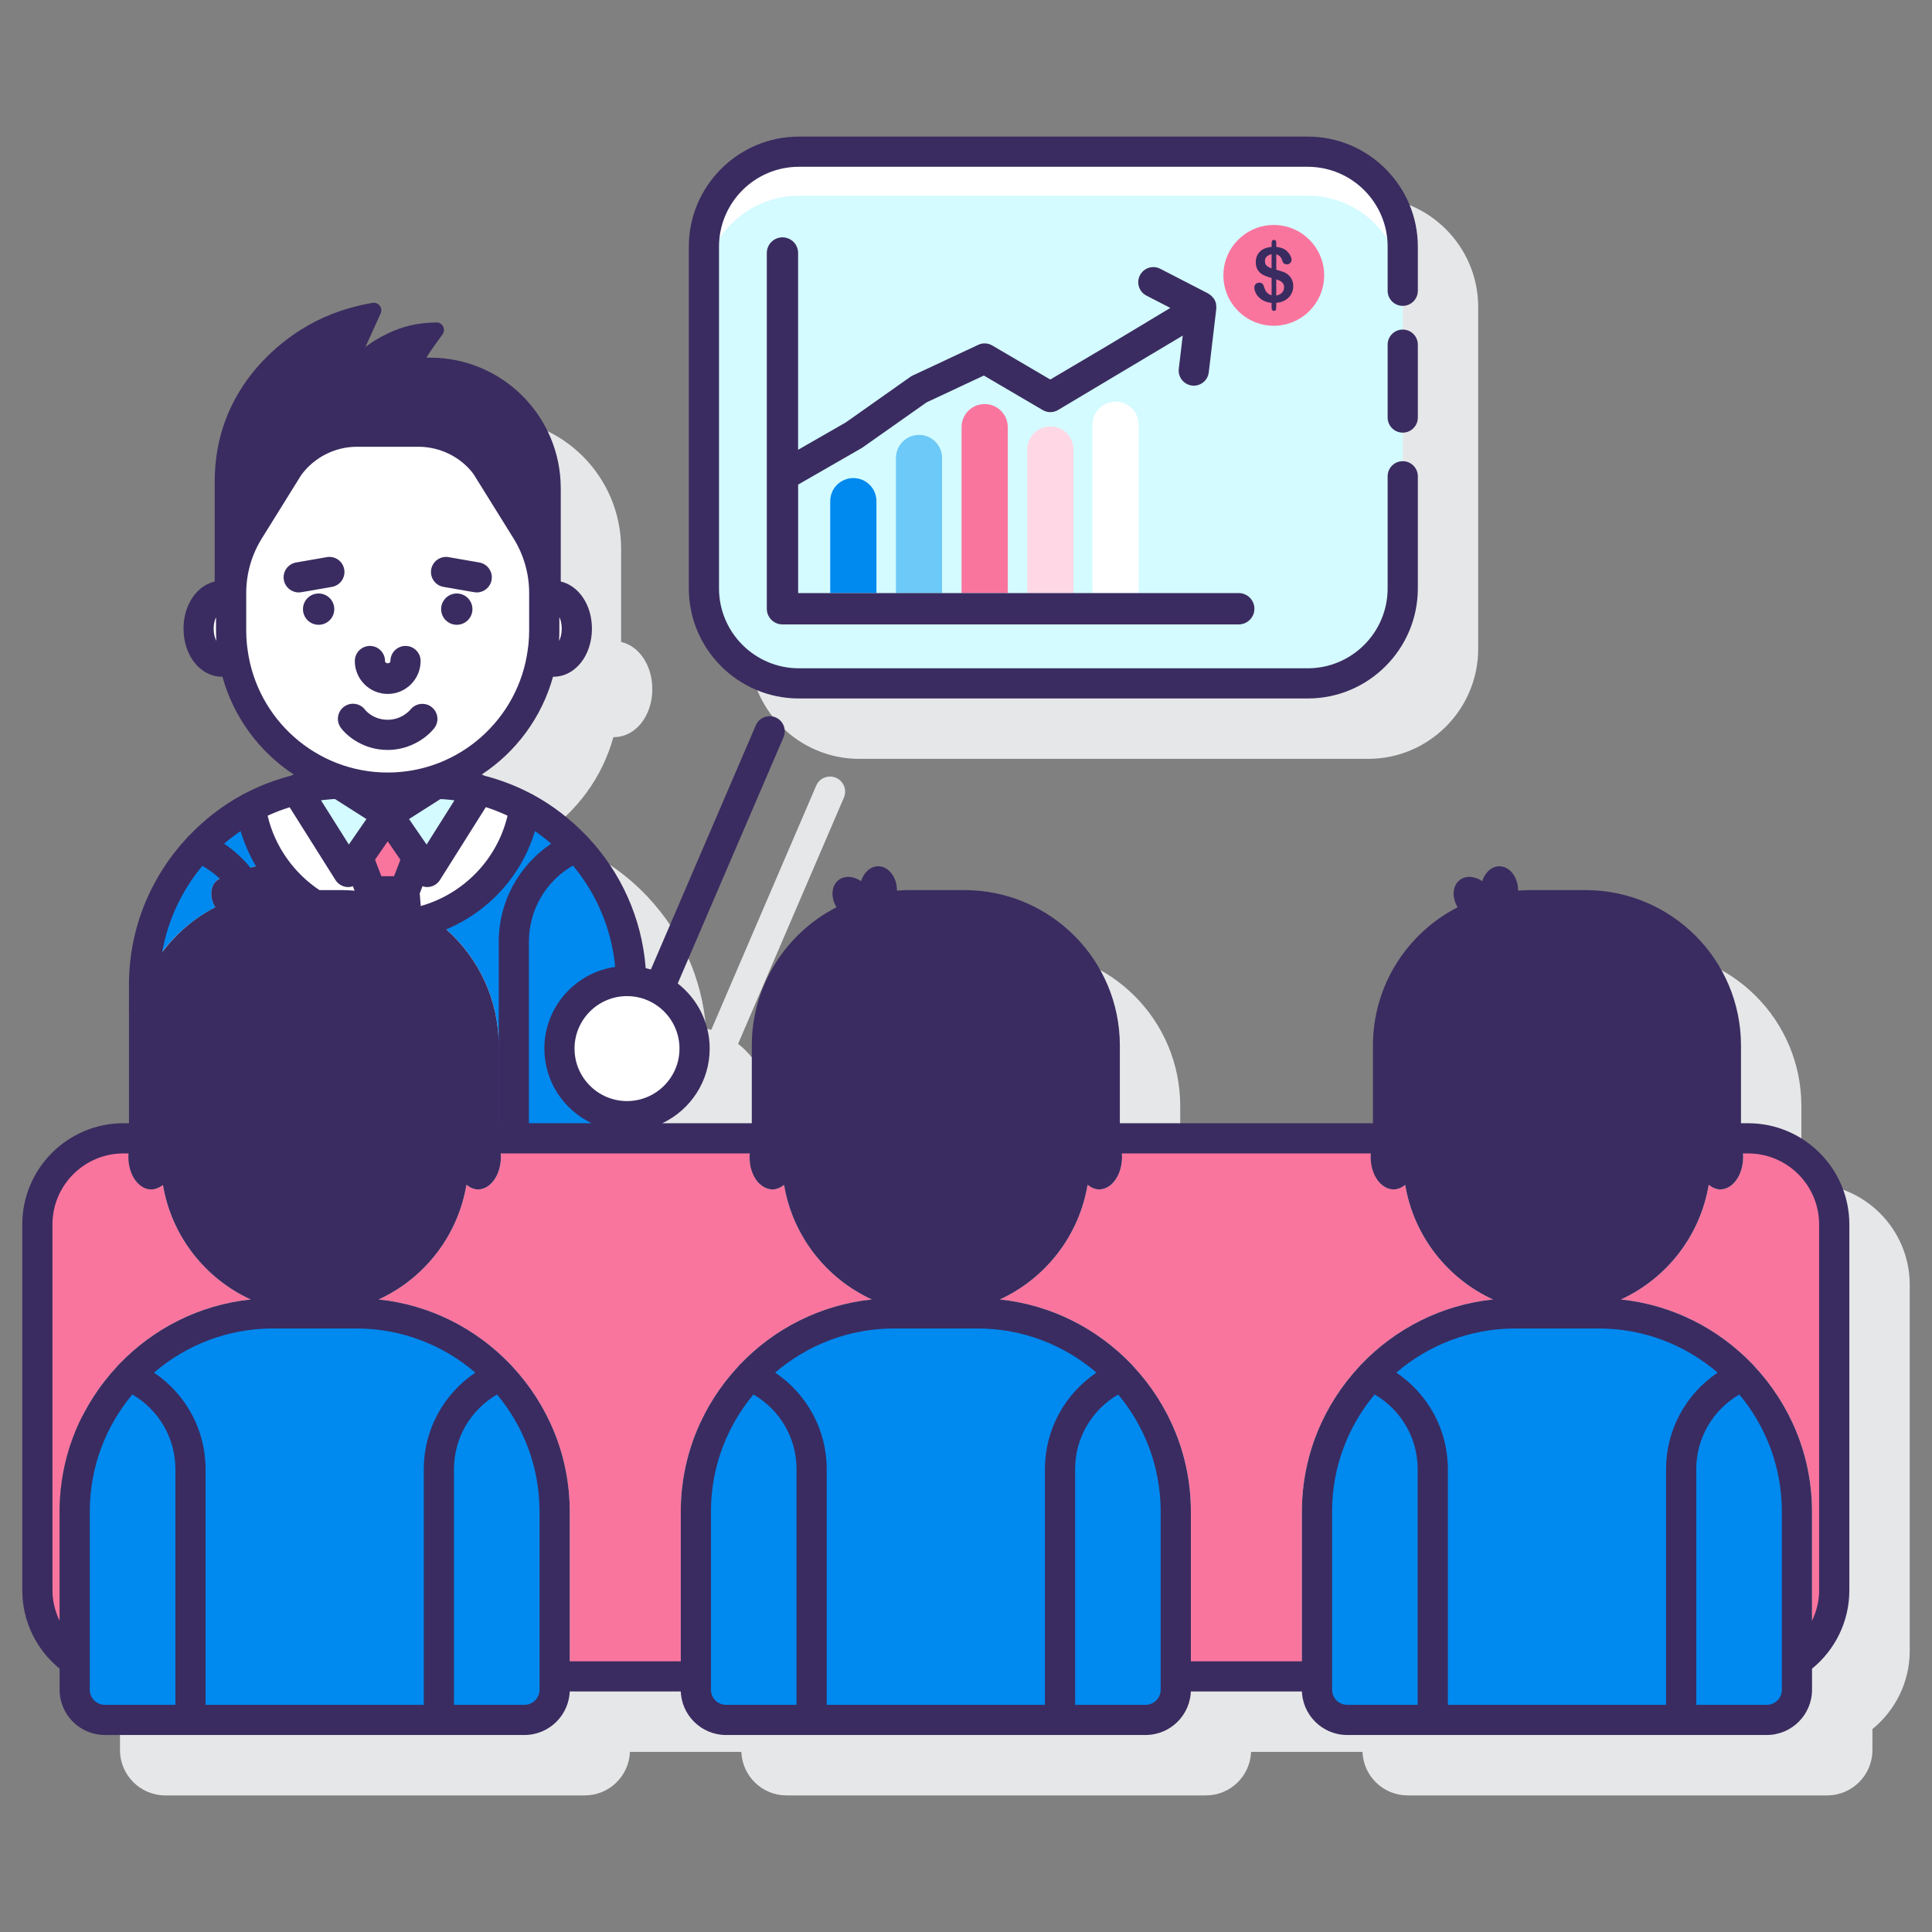 <svg id="Layer_1" enable-background="new 0 0 128 128" height="512" viewBox="0 0 128 128" width="512" xmlns="http://www.w3.org/2000/svg"><rect x="0" y="0" width="128" height="128" fill="#808080" stroke="none"/><path d="m119.821 78.418h-.476v-5.143c0-5.69-4.613-10.303-10.303-10.303h-3.78c-.233 0-.46.02-.689.035 0-.017.003-.034.003-.052-.012-.871-.573-1.57-1.252-1.561-.512.007-.944.413-1.122.984-.497-.338-1.09-.386-1.495-.071-.486.378-.528 1.148-.135 1.802-3.329 1.707-5.612 5.167-5.612 9.166v5.143h-16.767v-5.143c0-5.69-4.613-10.303-10.303-10.303h-3.78c-.233 0-.46.02-.689.035 0-.017.003-.034.003-.052-.012-.871-.573-1.57-1.252-1.561-.512.007-.944.413-1.122.984-.497-.338-1.09-.386-1.495-.071-.486.378-.528 1.148-.135 1.802-3.329 1.707-5.612 5.167-5.612 9.166v5.143h-5.929c1.852-.879 3.139-2.762 3.139-4.945 0-1.753-.831-3.313-2.117-4.316l7.01-16.314c.218-.507-.017-1.096-.524-1.313-.507-.216-1.095.016-1.313.524l-6.951 16.177c-.114-.034-.23-.062-.346-.089-.255-3.336-1.655-6.35-3.81-8.66-.04-.05-.078-.098-.126-.139-1.03-1.076-2.218-1.999-3.537-2.713-.015-.01-.033-.015-.049-.023-1.002-.538-2.079-.946-3.204-1.235-.024-.008-.041-.028-.066-.034-.026-.007-.054-.009-.08-.016 2.284-1.497 3.99-3.793 4.735-6.488.01 0 .021.003.031.003 1.428 0 2.546-1.398 2.546-3.183 0-1.578-.876-2.85-2.066-3.124v-6.177c0-4.78-3.875-8.654-8.654-8.654h-.237c.07-.177.616-.94 1.057-1.541.244-.333.005-.804-.408-.795-.619.013-1.446.087-2.216.334-1.491.478-2.485 1.3-2.485 1.3l1.009-2.227c.165-.365-.138-.767-.533-.701-.881.146-2.298.477-3.745 1.208-2.552 1.29-6.714 4.646-6.714 10.62v.457.994 5.182c-1.19.274-2.066 1.546-2.066 3.124 0 1.784 1.118 3.183 2.546 3.183.01 0 .021-.003.031-.003.745 2.695 2.452 4.991 4.736 6.488-.026.006-.054.009-.08.015-.024.006-.041.026-.065.034-1.125.288-2.202.697-3.203 1.234-.017.009-.035.015-.052.025-1.319.714-2.505 1.637-3.535 2.711-.05.042-.089.092-.131.144-2.388 2.562-3.863 5.986-3.863 9.756v9.177h-.363c-3.695 0-6.702 3.007-6.702 6.702v24.244c0 2.092.965 3.962 2.472 5.192v1.394c0 1.654 1.346 3 3 3h27.798c1.615 0 2.926-1.284 2.988-2.884h7.379c.063 1.599 1.374 2.884 2.988 2.884h27.797c1.615 0 2.926-1.284 2.988-2.884h7.379c.063 1.599 1.374 2.884 2.988 2.884h27.798c1.654 0 3-1.346 3-3v-1.394c1.507-1.23 2.472-3.1 2.472-5.192v-24.244c-.002-3.695-3.008-6.702-6.704-6.702z" fill="#e6e7e8"/><path d="m56.929 50.276h33.713c4.021 0 7.293-3.272 7.293-7.294v-22.638c0-4.021-3.271-7.294-7.293-7.294h-33.713c-4.021 0-7.293 3.272-7.293 7.294v22.639c0 4.021 3.271 7.293 7.293 7.293z" fill="#e6e7e8"/><path d="m36.67 39.471c-.217 0-.423.064-.61.178v2.161c0 .592-.052 1.171-.147 1.735.225.18.481.291.758.291.854 0 1.546-.977 1.546-2.182-.001-1.206-.693-2.183-1.547-2.183z" fill="#fff"/><path d="m15.313 41.809v-2.161c-.187-.114-.393-.178-.61-.178-.854 0-1.546.977-1.546 2.182s.692 2.182 1.546 2.182c.277 0 .533-.111.758-.291-.096-.563-.148-1.142-.148-1.734z" fill="#fff"/><path d="m28.496 51.907h-5.62c-7.308 0-13.235 5.881-13.326 13.167.961-2.142 2.634-3.896 4.717-4.964-.394-.653-.352-1.423.135-1.802.405-.315.998-.267 1.495.071.178-.572.611-.977 1.122-.984.68-.009 1.24.69 1.252 1.561 0 .018-.003.034-.003.052.229-.015.457-.035.689-.035h3.78c5.69 0 10.303 4.613 10.303 10.303v6.14h8.791v-10.174c0-7.365-5.97-13.335-13.335-13.335z" fill="#fff"/><path d="m14.267 60.11c-.394-.653-.352-1.423.135-1.802.405-.315.998-.267 1.495.071.178-.572.611-.977 1.122-.984.68-.009 1.24.69 1.252 1.561 0 .018-.003.034-.003.052.229-.015.457-.035.689-.035h.565c-1.545-1.404-2.614-3.324-2.927-5.492-4.153 2.219-6.985 6.572-7.047 11.595.962-2.144 2.635-3.898 4.719-4.966z" fill="#0089ef"/><path d="m34.775 53.475c-.494 3.451-2.902 6.277-6.113 7.38 2.645 1.865 4.378 4.938 4.378 8.42v6.142h8.792v-10.177c0-5.093-2.859-9.521-7.057-11.765z" fill="#0089ef"/><path d="m25.791 54.129h-.209l-1.858 2.695.856 2.225h2.213l.856-2.225z" fill="#fa759e"/><path d="m34.876 35.146-2.651-4.261c-1.051-1.437-2.724-2.287-4.505-2.287h-4.069c-1.78 0-3.454.85-4.505 2.287l-2.651 4.261c-.773 1.243-1.183 2.678-1.183 4.142v2.521c0 5.729 4.644 10.374 10.373 10.374s10.375-4.645 10.375-10.374v-2.521c0-1.464-.41-2.898-1.184-4.142z" fill="#fff"/><path d="m28.922 51.918-3.236 2.06 2.614 3.793 3.44-5.464c-.906-.227-1.849-.359-2.818-.389z" fill="#d4fbff"/><path d="m19.632 52.307 3.44 5.464 2.614-3.793-3.236-2.06c-.969.03-1.912.162-2.818.389z" fill="#d4fbff"/><path d="m25.686 52.183c-1.391 0-2.717-.276-3.929-.772v.063l3.929 2.503 3.933-2.503v-.065c-1.213.498-2.54.774-3.933.774z" fill="#fff"/><circle cx="41.541" cy="69.473" fill="#fff" r="4.477"/><path d="m45.102 111.067v-10.919c0-3.719 1.455-7.097 3.812-9.623.039-.049.076-.096.123-.136 2.255-2.355 5.306-3.94 8.723-4.295-3.02-1.387-5.246-4.204-5.814-7.589-.221.177-.49.298-.763.298-.841 0-1.522-.962-1.522-2.149 0-.435.146-1.176.146-1.176v-.059h-16.767v.059s.146.741.146 1.176c0 1.187-.682 2.149-1.522 2.149-.27 0-.541-.13-.761-.305-.566 3.387-2.793 6.208-5.815 7.596 3.416.355 6.466 1.939 8.721 4.292.051.042.091.093.133.146 2.353 2.525 3.806 5.9 3.806 9.616v10.919z" fill="#fa759e"/><path d="m90.96 75.418h-16.767v.059s.146.741.146 1.176c0 1.187-.682 2.149-1.522 2.149-.27 0-.541-.13-.761-.305-.566 3.387-2.793 6.208-5.815 7.596 3.416.355 6.466 1.939 8.721 4.292.051.043.092.094.134.148 2.352 2.525 3.804 5.899 3.804 9.614v10.919h7.355v-10.919c0-3.72 1.456-7.098 3.814-9.625.039-.048.076-.095.122-.134 2.255-2.355 5.306-3.94 8.723-4.295-3.02-1.387-5.246-4.204-5.814-7.589-.221.177-.49.298-.763.298-.841 0-1.522-.962-1.522-2.149 0-.435.146-1.176.146-1.176v-.059z" fill="#fa759e"/><path d="m3.948 100.147c0-3.72 1.456-7.099 3.814-9.625.039-.048.075-.094.121-.134 2.255-2.355 5.306-3.94 8.724-4.296-3.02-1.387-5.246-4.204-5.814-7.589-.221.177-.49.298-.763.298-.841 0-1.522-.962-1.522-2.149 0-.435.146-1.176.146-1.176v-.059h-.475c-3.149 0-5.702 2.553-5.702 5.702v24.244c0 1.469.56 2.803 1.472 3.814v-9.03z" fill="#fa759e"/><path d="m115.821 75.418h-.476v.059s.146.741.146 1.176c0 1.187-.682 2.149-1.522 2.149-.27 0-.541-.13-.761-.305-.566 3.387-2.793 6.208-5.815 7.596 3.416.355 6.466 1.939 8.721 4.292.051.043.092.094.134.147 2.353 2.525 3.805 5.9 3.805 9.615v9.031c.912-1.011 1.472-2.345 1.472-3.814v-24.244c-.001-3.149-2.554-5.702-5.704-5.702z" fill="#fa759e"/><path d="m23.615 87.016h-5.535c-7.252 0-13.131 5.879-13.131 13.131v11.802c0 1.105.895 2 2 2h27.798c1.105 0 2-.895 2-2v-11.802c-.001-7.252-5.88-13.131-13.132-13.131z" fill="#0089ef"/><path d="m48.101 113.95h27.798c1.105 0 2-.895 2-2v-11.802c0-7.252-5.879-13.132-13.132-13.132h-5.535c-7.252 0-13.132 5.879-13.132 13.132v11.802c.001 1.104.897 2 2.001 2z" fill="#0089ef"/><path d="m89.254 113.95h27.798c1.105 0 2-.895 2-2v-11.802c0-7.252-5.879-13.132-13.132-13.132h-5.535c-7.252 0-13.132 5.879-13.132 13.132v11.802c.001 1.104.896 2 2.001 2z" fill="#0089ef"/><path d="m92.933 16.345v22.635c0 3.474-2.812 6.296-6.296 6.296h-33.71c-3.474 0-6.296-2.822-6.296-6.296v-22.635c0-3.474 2.822-6.296 6.296-6.296h33.709c3.484-.001 6.297 2.821 6.297 6.296z" fill="#fff"/><path d="m92.933 19.264v19.716c0 3.474-2.812 6.296-6.296 6.296h-33.71c-3.474 0-6.296-2.822-6.296-6.296v-19.716c0-3.474 2.822-6.296 6.296-6.296h33.709c3.484 0 6.297 2.822 6.297 6.296z" fill="#d4fbff"/><path d="m58.066 39.293v-6.091c0-.844-.684-1.528-1.528-1.528h-.005c-.844 0-1.528.684-1.528 1.528v6.091z" fill="#0089ef"/><path d="m62.414 39.293v-8.952c0-.844-.684-1.528-1.528-1.528s-1.528.684-1.528 1.528v8.952z" fill="#6dc9f7"/><path d="m66.767 39.293v-10.995c0-.844-.684-1.528-1.528-1.528h-.005c-.844 0-1.528.684-1.528 1.528v10.995z" fill="#fa759e"/><path d="m75.439 39.293v-11.156c0-.844-.684-1.528-1.528-1.528h-.005c-.844 0-1.528.684-1.528 1.528v11.156z" fill="#fff"/><path d="m71.12 39.293v-9.513c0-.844-.684-1.528-1.528-1.528h-.005c-.844 0-1.528.684-1.528 1.528v9.513z" fill="#ffd7e5"/><path d="m84.391 21.582c-1.841 0-3.338-1.498-3.338-3.338 0-1.841 1.498-3.338 3.338-3.338 1.841 0 3.338 1.497 3.338 3.338 0 1.84-1.497 3.338-3.338 3.338z" fill="#fa759e"/><g fill="#3a2c60"><circle cx="21.11" cy="40.357" r="1.037"/><circle cx="30.263" cy="40.357" r="1.037"/><path d="m25.687 45.975c1.202 0 2.18-.978 2.18-2.18 0-.553-.447-1-1-1s-1 .447-1 1c0 .197-.359.197-.359 0 0-.553-.447-1-1-1s-1 .447-1 1c-.001 1.202.976 2.18 2.179 2.18z"/><path d="m29.381 38.882 2.032.354c.058.01.115.015.172.015.478 0 .899-.343.984-.829.095-.544-.27-1.062-.814-1.156l-2.032-.354c-.543-.092-1.062.271-1.156.814s.269 1.061.814 1.156z"/><path d="m22.806 37.725c-.095-.543-.603-.906-1.157-.813l-2.031.354c-.544.095-.908.612-.813 1.157.085.485.507.828.984.828.057 0 .114-.005.173-.015l2.031-.354c.543-.095.907-.612.813-1.157z"/><path d="m28.781 48.228c.33-.436.244-1.049-.187-1.386-.431-.336-1.056-.258-1.399.168-.021.027-.555.676-1.509.676-.959 0-1.461-.613-1.496-.658-.326-.438-.942-.534-1.389-.214-.447.323-.548.948-.225 1.396.396.548 1.496 1.476 3.109 1.476 1.574 0 2.687-.916 3.096-1.458z"/><path d="m115.821 74.418h-.476v-5.143c0-5.69-4.613-10.303-10.303-10.303h-3.78c-.233 0-.46.02-.689.035 0-.017.003-.034.003-.052-.012-.871-.573-1.57-1.252-1.561-.512.007-.944.413-1.122.984-.497-.338-1.09-.386-1.495-.071-.486.378-.528 1.148-.135 1.802-3.329 1.707-5.612 5.167-5.612 9.166v5.143h-16.767v-5.143c0-5.69-4.613-10.303-10.303-10.303h-3.78c-.233 0-.46.02-.689.035 0-.017.003-.034.003-.052-.012-.871-.573-1.57-1.252-1.561-.512.007-.944.413-1.122.984-.497-.338-1.09-.386-1.495-.071-.486.378-.528 1.148-.135 1.802-3.329 1.707-5.612 5.167-5.612 9.166v5.143h-5.929c1.852-.879 3.139-2.762 3.139-4.945 0-1.753-.831-3.313-2.117-4.316l7.01-16.314c.218-.507-.017-1.096-.524-1.313-.507-.216-1.095.016-1.313.524l-6.951 16.177c-.113-.034-.228-.062-.344-.089-.255-3.328-1.65-6.334-3.797-8.639-.054-.071-.111-.133-.18-.186-1.009-1.044-2.166-1.943-3.451-2.645-.06-.043-.125-.073-.195-.102-.962-.506-1.99-.9-3.064-1.178-.038-.015-.067-.046-.107-.056-.026-.007-.054-.009-.08-.016 2.284-1.497 3.99-3.793 4.735-6.488.01 0 .021.003.031.003 1.428 0 2.546-1.398 2.546-3.183 0-1.578-.876-2.85-2.066-3.124v-6.177c0-4.78-3.875-8.654-8.654-8.654h-.237c.07-.177.616-.94 1.057-1.541.244-.333.005-.804-.408-.795-.619.013-1.446.087-2.216.334-1.491.478-2.485 1.3-2.485 1.3l1.009-2.227c.165-.365-.138-.767-.533-.701-.881.146-2.298.477-3.745 1.208-2.552 1.29-6.714 4.646-6.714 10.62v.457.994 5.182c-1.19.274-2.066 1.546-2.066 3.124 0 1.784 1.118 3.183 2.546 3.183.01 0 .021-.003.031-.003.745 2.695 2.452 4.991 4.736 6.488-.026.006-.054.009-.08.015-.04.01-.068.041-.106.055-1.074.279-2.102.672-3.063 1.178-.07.029-.136.059-.196.102-1.285.702-2.443 1.601-3.452 2.646-.069.053-.126.115-.18.186-2.382 2.556-3.85 5.974-3.85 9.737v9.177h-.366c-3.695 0-6.702 3.007-6.702 6.702v24.244c0 2.092.965 3.962 2.472 5.192v1.394c0 1.654 1.346 3 3 3h27.798c1.654 0 3-1.346 3-3 0 .04-.01.077-.012.116h7.379c-.002-.039-.012-.076-.012-.116 0 1.654 1.346 3 3 3h27.797c1.654 0 3-1.346 3-3 0 .04-.01.077-.012.116h7.379c-.002-.039-.012-.076-.012-.116 0 1.654 1.346 3 3 3h27.798c1.654 0 3-1.346 3-3v-1.394c1.507-1.23 2.472-3.1 2.472-5.192v-24.242c-.001-3.695-3.007-6.702-6.703-6.702zm-5.439 22.916v15.616h-14.457v-15.616c0-2.606-1.311-4.977-3.416-6.395 2.122-1.818 4.871-2.924 7.877-2.924h5.534c3.007 0 5.756 1.106 7.878 2.924-2.105 1.419-3.416 3.79-3.416 6.395zm-41.153 0v15.616h-14.457v-15.616c0-2.606-1.311-4.978-3.417-6.395 2.122-1.818 4.87-2.924 7.877-2.924h5.535c3.007 0 5.756 1.106 7.878 2.924-2.105 1.418-3.416 3.79-3.416 6.395zm-41.152 0v15.616h-14.457v-15.616c0-2.606-1.311-4.977-3.417-6.395 2.122-1.818 4.871-2.924 7.877-2.924h5.534c3.007 0 5.756 1.106 7.878 2.924-2.105 1.419-3.415 3.79-3.415 6.395zm-13.81-37.224c-1.395.715-2.59 1.752-3.526 2.993.38-2.158 1.321-4.124 2.667-5.742.421.248.817.528 1.16.863-.055.028-.115.045-.165.084-.488.378-.53 1.148-.136 1.802zm2.335-2.607c-.494-.618-1.088-1.156-1.753-1.607.347-.299.712-.575 1.091-.834.25.829.593 1.618 1.031 2.343-.13.008-.253.042-.369.098zm-.346.264c-.045.049-.09.099-.129.155.04-.055.083-.106.129-.155zm-.205.271c-.061.106-.116.217-.154.34.039-.124.093-.235.154-.34zm-.159.339c-.113-.076-.231-.133-.35-.179.119.044.237.102.35.179zm-.593-.24c-.033-.007-.066-.017-.099-.021.033.004.066.015.099.021zm-.416-.014c-.002 0-.005 0-.007.001.003 0 .005 0 .007-.001zm4.307-4.64 3.036 4.821c.18.284.49.46.826.467h.021c.107 0 .209-.023.308-.055l.113.295c-.251-.018-.501-.038-.756-.038h-1.573c-1.691-1.131-2.95-2.874-3.435-4.93.47-.219.959-.403 1.46-.56zm14.436.557c-.689 2.916-2.929 5.19-5.75 5.987l-.068-.833.184-.479c.099.032.202.055.308.055h.021c.336-.007.646-.183.826-.467l3.041-4.829c.495.157.972.352 1.438.566zm-8.779 2.918.84-1.218.839 1.218-.419 1.092h-.84zm3.416-1.004-1.164-1.69 2.078-1.322c.097.005.196.007.292.015.158.012.315.025.471.044.056.007.111.018.167.025zm-6.785-2.959c.175-.02.352-.037.529-.049.061-.004.123-.005.185-.008l2.084 1.326-1.164 1.689-1.845-2.93c.069-.008.139-.019.211-.028zm-3.21 6.012c.229-.015.457-.035.689-.035-.233 0-.46.02-.689.035zm-.102-.664c-.162-.47-.497-.82-.899-.92.402.1.737.45.899.92zm11.398 3.23c2.794-1.166 4.993-3.545 5.877-6.511.375.257.732.538 1.076.834-2.141 1.436-3.474 3.843-3.474 6.488v12.031h-.003v-5.14c0-3.068-1.348-5.815-3.476-7.702zm11.194 2.486c-2.649.382-4.693 2.661-4.693 5.414 0 2.18 1.284 4.062 3.133 4.942h-4.156v-12.031c0-2.103 1.127-4.007 2.916-5.04 1.549 1.856 2.556 4.175 2.8 6.715zm.783 8.89c-1.917 0-3.477-1.56-3.477-3.477s1.56-3.477 3.477-3.477 3.477 1.56 3.477 3.477-1.56 3.477-3.477 3.477zm-4.501-30.486c.013-.219.02-.437.02-.653v-.926c.09.192.156.45.156.77 0 .341-.076.613-.176.809zm-22.708 0c-.099-.196-.176-.468-.176-.81 0-.312.063-.564.156-.754v.91c0 .216.007.435.02.654zm2.073.592c-.017-.13-.037-.26-.049-.39-.026-.282-.043-.567-.043-.856v-2.161-.36c0-1.278.357-2.527 1.032-3.613l2.61-4.199c.858-1.176 2.24-1.877 3.696-1.877h4.069c1.456 0 2.838.702 3.656 1.815l2.65 4.261c.675 1.086 1.032 2.335 1.032 3.613v.36 2.161c0 .291-.018.577-.044.862-.012.127-.032.255-.049.382-.612 4.581-4.535 8.129-9.281 8.129-4.743.001-8.666-3.547-9.279-8.127zm-7.658 24.915c-.054.428-.093.862-.093 1.305 0-.443.038-.877.093-1.305zm1.195-3.632c-.05.091-.099.182-.146.274.047-.092.096-.183.146-.274zm-.531 1.112c-.092.228-.18.457-.255.692.077-.234.163-.465.255-.692zm-.391 1.146c-.097.36-.18.726-.238 1.101.059-.374.139-.741.238-1.101zm-5.072 33.551v7.232c-.294-.613-.472-1.291-.472-2.015v-24.244c0-2.593 2.109-4.702 4.702-4.702h.342v-.001c-.007.083-.011.164-.011.236 0 1.187.682 2.149 1.522 2.149.272 0 .541-.121.763-.298.568 3.384 2.794 6.202 5.814 7.589-3.417.356-6.469 1.941-8.724 4.296-.046.039-.082.086-.121.134-2.359 2.526-3.815 5.904-3.815 9.624zm2 11.803v-11.803c0-2.949 1.06-5.655 2.817-7.76 1.752 1.016 2.855 2.884 2.855 4.946v15.616h-4.672c-.552.001-1-.447-1-.999zm29.798 0c0 .552-.448 1-1 1h-4.669v-15.616c0-2.062 1.103-3.93 2.853-4.945 1.756 2.105 2.816 4.81 2.816 7.759zm9.356-11.803v9.919h-7.355v-9.919c0-3.716-1.453-7.091-3.806-9.616-.042-.053-.082-.103-.133-.146-2.254-2.353-5.305-3.937-8.721-4.292 3.023-1.388 5.249-4.208 5.815-7.596.22.174.492.305.761.305.841 0 1.522-.962 1.522-2.149 0-.072-.005-.152-.011-.236v.001h16.498v-.001c-.007.083-.011.164-.011.236 0 1.187.682 2.149 1.522 2.149.272 0 .541-.121.763-.298.568 3.384 2.794 6.201 5.814 7.589-3.417.355-6.469 1.94-8.723 4.295-.047.04-.084.087-.123.136-2.357 2.526-3.812 5.904-3.812 9.623zm2 11.803v-11.803c0-2.949 1.06-5.655 2.816-7.76 1.752 1.016 2.855 2.884 2.855 4.946v15.616h-4.671c-.552.001-1-.447-1-.999zm29.796 0c0 .552-.448 1-1 1h-4.669v-15.616c0-2.062 1.103-3.929 2.854-4.945 1.756 2.105 2.815 4.81 2.815 7.759zm9.356-11.803v9.919h-7.355v-9.919c0-3.715-1.452-7.089-3.804-9.614-.042-.053-.083-.105-.134-.148-2.254-2.353-5.305-3.937-8.721-4.292 3.022-1.388 5.249-4.208 5.815-7.596.22.174.492.305.761.305.841 0 1.522-.962 1.522-2.149 0-.072-.005-.152-.011-.236v.001h16.498v-.001c-.007.083-.011.164-.011.236 0 1.187.682 2.149 1.522 2.149.272 0 .541-.121.763-.298.568 3.384 2.794 6.202 5.814 7.589-3.417.356-6.469 1.941-8.723 4.295-.046.039-.083.086-.122.134-2.358 2.527-3.814 5.906-3.814 9.625zm2 11.803v-11.803c0-2.949 1.06-5.655 2.817-7.76 1.751 1.016 2.854 2.884 2.854 4.946v15.616h-4.671c-.552.001-1-.447-1-.999zm29.798 0c0 .552-.448 1-1 1h-4.67v-15.616c0-2.062 1.103-3.929 2.854-4.945 1.756 2.105 2.816 4.81 2.816 7.759zm2.471-6.586c0 .724-.178 1.402-.472 2.015v-7.232c0-3.715-1.452-7.09-3.805-9.615-.042-.053-.083-.104-.134-.147-2.255-2.353-5.305-3.937-8.721-4.292 3.022-1.388 5.249-4.208 5.815-7.596.22.174.492.305.761.305.841 0 1.522-.962 1.522-2.149 0-.072-.005-.152-.011-.236v.001h.341c2.593 0 4.702 2.109 4.702 4.702v24.244z"/><path d="m52.929 46.276h33.713c4.021 0 7.293-3.272 7.293-7.294v-7.427c0-.553-.447-1-1-1s-1 .447-1 1v7.427c0 2.919-2.374 5.294-5.293 5.294h-33.713c-2.919 0-5.293-2.375-5.293-5.294v-22.638c0-2.919 2.374-5.294 5.293-5.294h33.713c2.919 0 5.293 2.375 5.293 5.294v2.92c0 .553.447 1 1 1s1-.447 1-1v-2.92c0-4.021-3.271-7.294-7.293-7.294h-33.713c-4.021 0-7.293 3.272-7.293 7.294v22.639c0 4.021 3.271 7.293 7.293 7.293z"/><path d="m92.935 21.835c-.553 0-1 .447-1 1v4.828c0 .553.447 1 1 1s1-.447 1-1v-4.828c0-.553-.448-1-1-1z"/><path d="m51.841 15.725c-.573 0-1.038.465-1.038 1.038v23.568c0 .573.465 1.038 1.038 1.038h30.228c.573 0 1.038-.465 1.038-1.038s-.465-1.038-1.038-1.038h-29.19v-7.188l4.233-2.434 4.275-3.012 3.796-1.778 3.898 2.286c.313.185.701.185 1.015-.001l8.263-4.932-.261 2.2c-.064.548.327 1.045.876 1.11.04.005.079.007.118.007.5 0 .932-.374.992-.883l.499-4.218c.007-.063-.002-.124-.007-.186-.002-.031.002-.061-.003-.092-.019-.118-.059-.23-.118-.333-.004-.007-.004-.015-.008-.022-.012-.02-.031-.03-.044-.048-.052-.075-.113-.142-.185-.201-.031-.025-.062-.048-.095-.069-.026-.017-.047-.04-.075-.054l-3.177-1.637c-.49-.255-1.095-.062-1.347.431-.253.491-.061 1.094.431 1.347l1.582.815-4.141 2.49-3.812 2.253-3.844-2.255c-.283-.168-.632-.184-.93-.043l-4.354 2.039c-.053.024-.103.054-.15.087l-4.267 3.012-3.163 1.815v-13.036c.003-.574-.462-1.038-1.035-1.038z"/><path d="m84.28 20.541c.024.036.065.054.124.054.064 0 .105-.022.124-.066s.028-.115.028-.211v-.254c.234-.02.436-.081.607-.184.17-.103.299-.236.387-.399s.132-.338.132-.524c0-.149-.028-.286-.082-.412-.055-.125-.133-.233-.234-.323-.095-.087-.203-.153-.323-.199s-.282-.097-.485-.152v-1.022c.206.067.337.203.391.408.047.174.151.26.312.26.085 0 .158-.03.217-.09.06-.06.09-.13.09-.212 0-.074-.02-.155-.06-.243-.04-.089-.097-.175-.171-.258-.093-.11-.203-.192-.328-.246s-.276-.09-.451-.108v-.265c0-.134-.052-.202-.157-.202-.103 0-.155.069-.155.206v.261c-.339.029-.598.134-.778.314-.179.18-.269.411-.269.693 0 .216.046.393.138.531s.211.244.359.318c.147.075.331.142.55.203v1.142c-.11-.031-.198-.076-.264-.135s-.116-.124-.149-.195-.071-.174-.115-.308c-.02-.062-.055-.111-.106-.145-.051-.035-.113-.052-.187-.052-.092 0-.168.031-.23.094s-.092.134-.092.213c0 .106.023.215.069.325s.117.217.212.319c.096.102.215.188.359.257.143.069.311.114.502.135v.306c-.001.074.011.13.035.166zm.276-2.033c.17.054.299.12.387.198.087.078.131.188.131.33 0 .133-.045.249-.135.349s-.218.166-.383.199zm-.641-.91c-.072-.066-.108-.164-.108-.294 0-.136.038-.238.115-.305s.184-.121.322-.162v.941c-.148-.053-.257-.113-.329-.18z"/></g></svg>